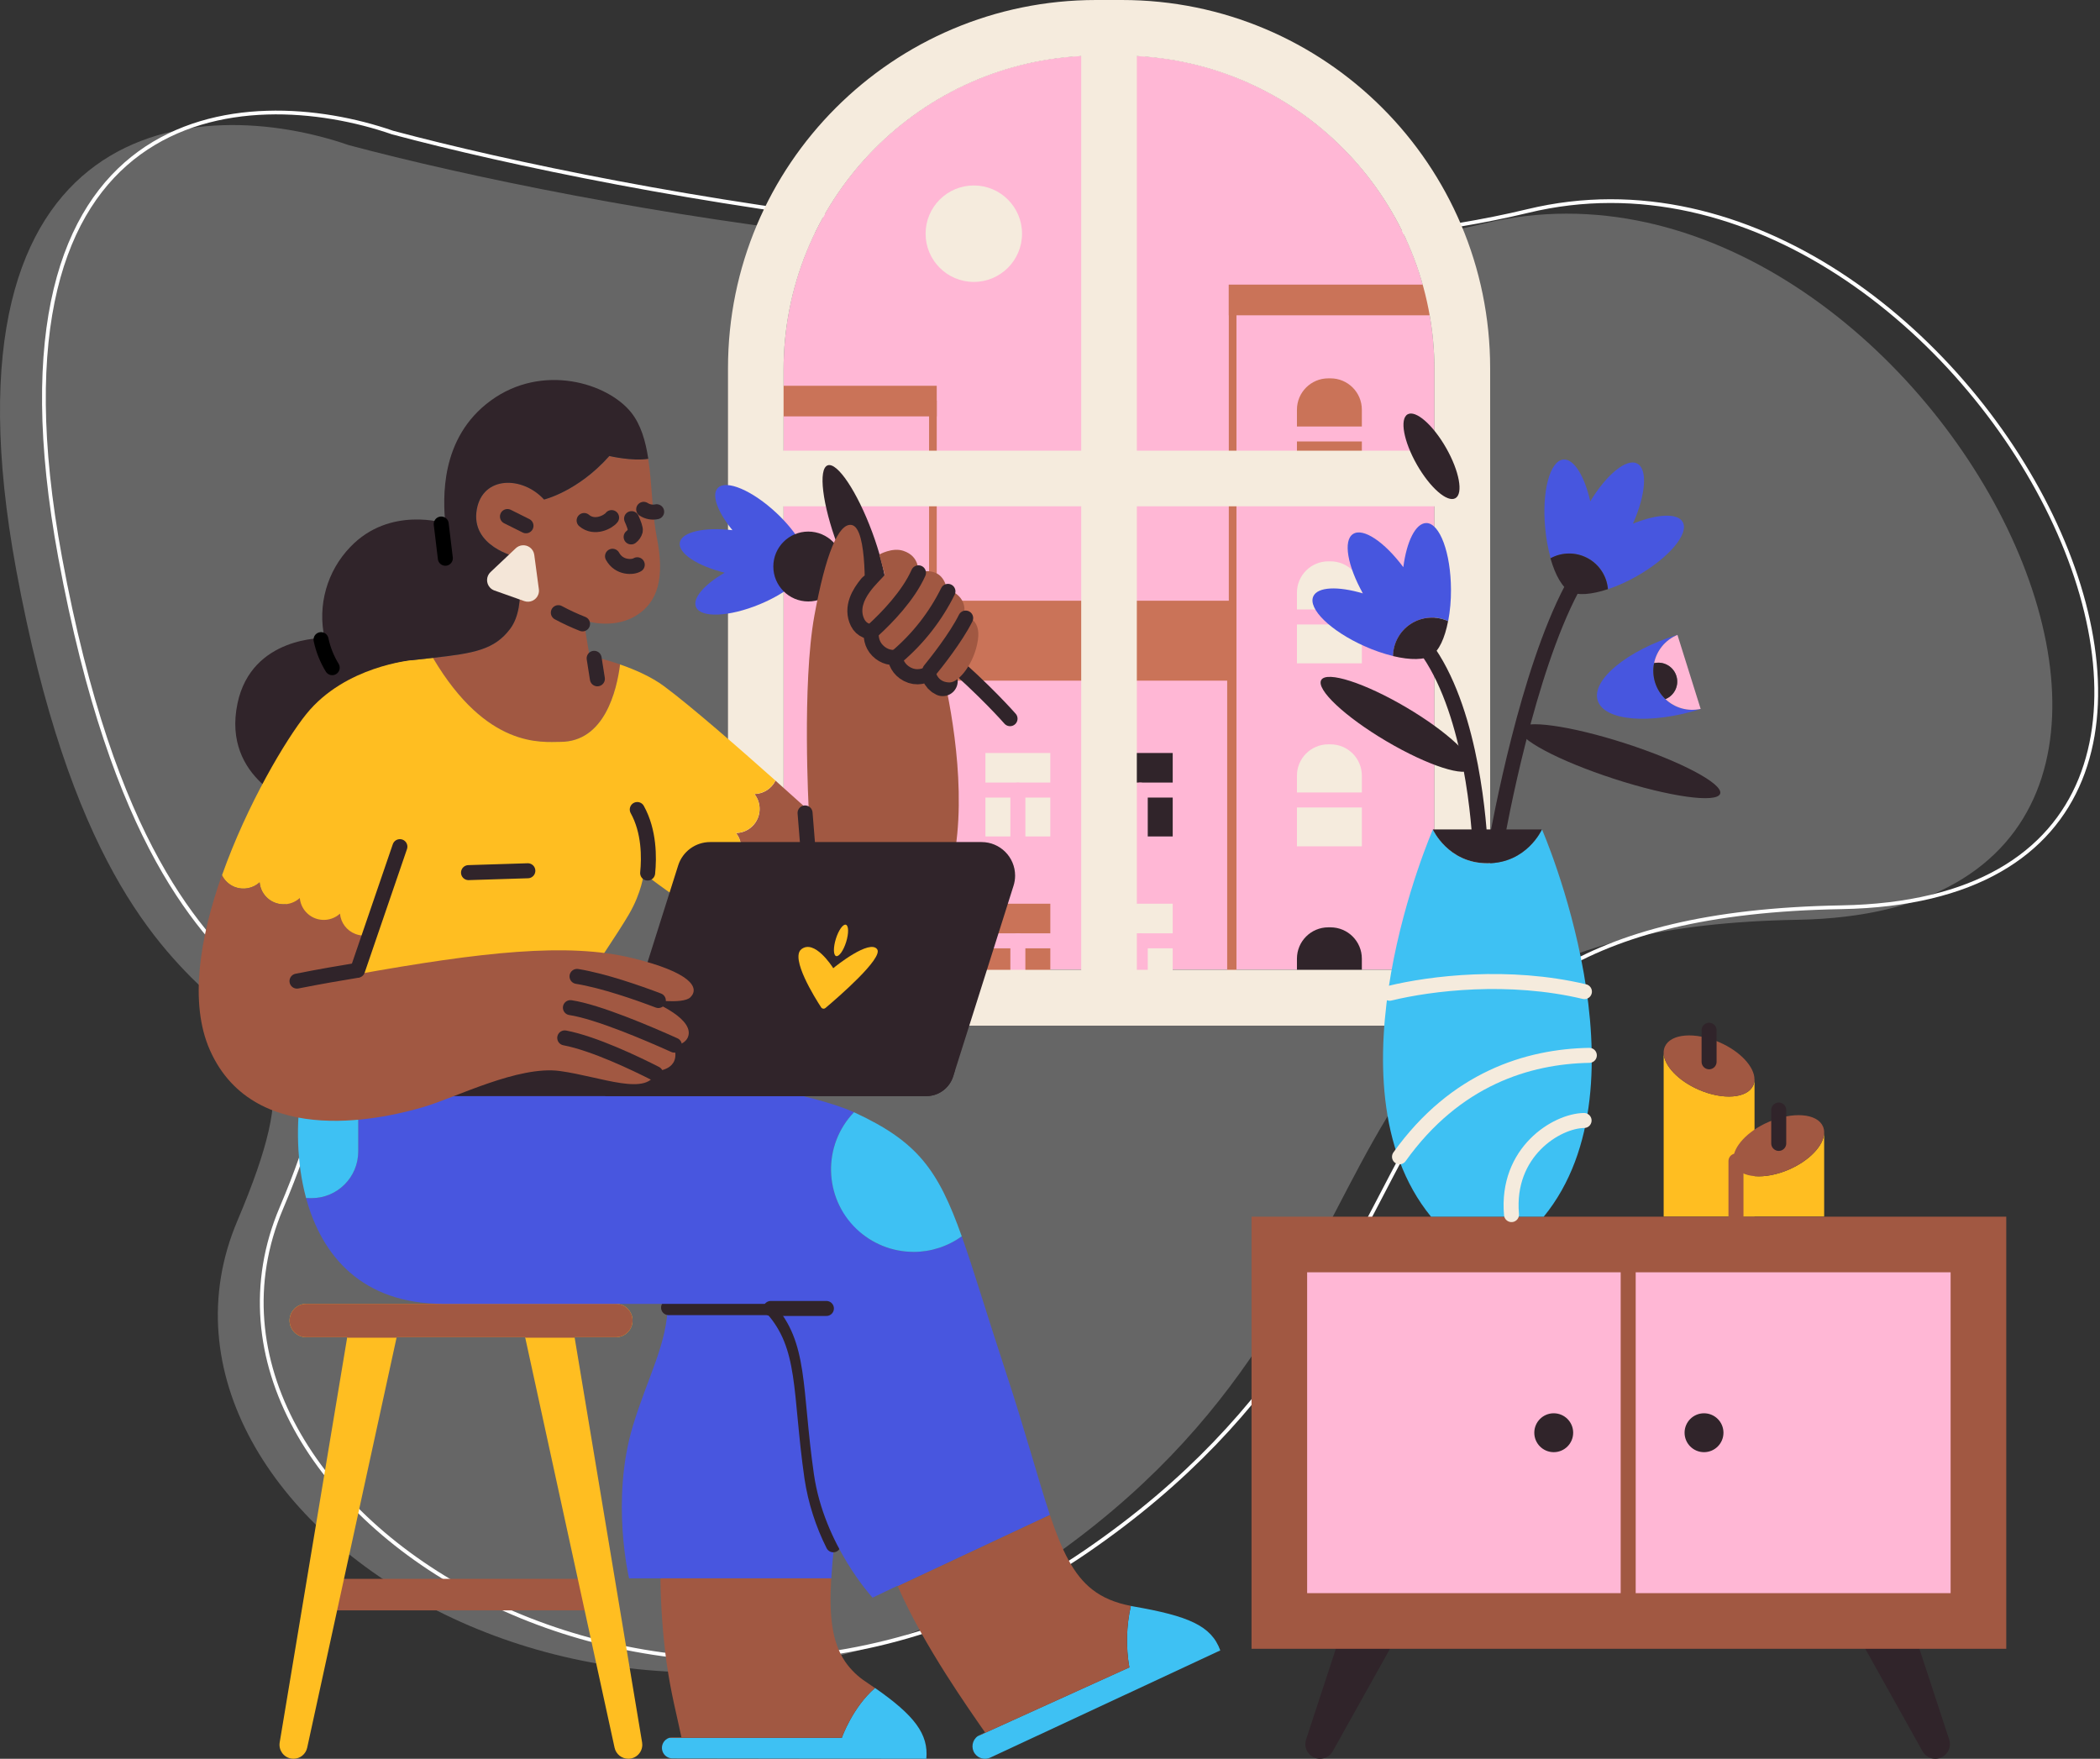 <svg width="560" height="469" viewBox="0 0 560 469" fill="none" xmlns="http://www.w3.org/2000/svg">
<rect x="0" y="0" width="560" height="469" fill="#333333" stroke="none"/>
<path d="M4.332 152.018C-18.416 28.909 53.955 25.174 92.984 38.694C154.594 55.142 301.4 82.351 395.739 59.603C513.663 31.167 621.969 242.761 479.373 245.27C336.777 247.779 387.794 341.867 277.815 417.138C167.836 492.409 29.422 405.429 63.294 325.559C97.166 245.688 32.767 305.905 4.332 152.018Z" fill="white" fill-opacity="0.25"/>
<path d="M16.041 148.673C-6.708 25.564 65.663 21.828 104.693 35.349C166.303 51.797 313.108 79.006 407.448 56.257C525.371 27.822 633.677 239.416 491.081 241.925C348.486 244.434 399.502 338.522 289.524 413.793C179.545 489.063 41.131 402.084 75.003 322.213C108.874 242.343 44.476 302.559 16.041 148.673Z" stroke="white"/>
<g clip-path="url(#clip0_114_250)">
<path d="M292.816 14.759H298.699C344.995 14.769 382.52 52.308 382.52 98.61V258.577H208.95V98.61C208.95 52.298 246.485 14.759 292.791 14.759H292.816Z" fill="#FFB7D5"/>
<path d="M327.248 162.284V261.068H250.23V162.284H327.248ZM329.289 160.242H248.189V263.109H329.289V160.242Z" fill="#CA7358"/>
<path d="M329.289 160.237H248.189V181.503H329.289V160.237Z" fill="#CA7358"/>
<path d="M247.755 108.868V261.563H201.398V108.868H247.755ZM249.796 106.827H199.357V263.604H249.796V106.827Z" fill="#CA7358"/>
<path d="M390.913 77.957V261.068H329.723V77.957H390.913ZM392.954 75.916H327.682V263.109H392.954V75.916Z" fill="#CA7358"/>
<path d="M354.215 100.891H354.802C359.42 100.891 363.16 104.632 363.16 109.251V128.092H345.852V109.251C345.852 104.632 349.592 100.891 354.21 100.891H354.215Z" fill="#CA7358"/>
<path d="M343.878 115.727H365.14" stroke="#FFB7D5" stroke-width="4" stroke-linecap="round" stroke-linejoin="round"/>
<path d="M354.215 149.689H354.802C359.42 149.689 363.16 153.43 363.16 158.048V176.889H345.852V158.048C345.852 153.43 349.592 149.689 354.21 149.689H354.215Z" fill="#F5EBDD"/>
<path d="M343.878 164.524H365.14" stroke="#FFB7D5" stroke-width="4" stroke-linecap="round" stroke-linejoin="round"/>
<path d="M354.215 198.486H354.802C359.42 198.486 363.16 202.227 363.16 206.845V225.687H345.852V206.845C345.852 202.227 349.592 198.486 354.21 198.486H354.215Z" fill="#F5EBDD"/>
<path d="M343.878 213.321H365.14" stroke="#FFB7D5" stroke-width="4" stroke-linecap="round" stroke-linejoin="round"/>
<path d="M354.215 247.284H354.802C359.42 247.284 363.16 251.024 363.16 255.643V272.953H345.852V255.643C345.852 251.024 349.592 247.284 354.21 247.284H354.215Z" fill="#30242A"/>
<path d="M392.954 75.916H327.682V84.076H392.954V75.916Z" fill="#CA7358"/>
<path d="M249.796 102.872H199.357V111.032H249.796V102.872Z" fill="#CA7358"/>
<path d="M280.085 200.793H262.777V223.048H280.085V200.793Z" fill="#F5EBDD"/>
<path d="M260.797 210.683H282.065" stroke="#FFB7D5" stroke-width="4" stroke-linecap="round" stroke-linejoin="round"/>
<path d="M271.431 224.038V210.683" stroke="#FFB7D5" stroke-width="4" stroke-linecap="round" stroke-linejoin="round"/>
<path d="M280.085 240.986H262.777V263.242H280.085V240.986Z" fill="#CA7358"/>
<path d="M260.797 250.876H282.065" stroke="#FFB7D5" stroke-width="4" stroke-linecap="round" stroke-linejoin="round"/>
<path d="M271.431 264.232V250.876" stroke="#FFB7D5" stroke-width="4" stroke-linecap="round" stroke-linejoin="round"/>
<path d="M312.721 200.793H295.413V223.048H312.721V200.793Z" fill="#30242A"/>
<path d="M293.439 210.683H314.701" stroke="#FFB7D5" stroke-width="4" stroke-linecap="round" stroke-linejoin="round"/>
<path d="M304.067 224.038V210.683" stroke="#FFB7D5" stroke-width="4" stroke-linecap="round" stroke-linejoin="round"/>
<path d="M312.721 240.986H295.413V263.242H312.721V240.986Z" fill="#F5EBDD"/>
<path d="M293.439 250.876H314.701" stroke="#FFB7D5" stroke-width="4" stroke-linecap="round" stroke-linejoin="round"/>
<path d="M304.067 264.232V250.876" stroke="#FFB7D5" stroke-width="4" stroke-linecap="round" stroke-linejoin="round"/>
<path d="M259.685 75.176C266.787 75.176 272.544 69.418 272.544 62.316C272.544 55.213 266.787 49.456 259.685 49.456C252.583 49.456 246.827 55.213 246.827 62.316C246.827 69.418 252.583 75.176 259.685 75.176Z" fill="#F5EBDD"/>
<path d="M404.772 258.659H186.698V273.494H404.772V258.659Z" fill="#F5EBDD"/>
<path d="M299.179 0H292.306C238.086 0 194.132 43.959 194.132 98.187V273.494H397.373V98.187C397.358 43.959 353.399 0 299.179 0ZM288.321 258.659H208.95V135.017H288.321V258.659ZM288.321 120.182H208.95V98.692C208.95 54.12 243.816 17.336 288.321 14.958V120.182ZM382.519 258.659H303.154V135.017H382.519V258.659ZM382.519 120.182H303.154V14.958C347.659 17.336 382.519 54.12 382.519 98.692V120.182Z" fill="#F5EBDD"/>
<path d="M467.86 287.824C467.86 288.37 467.753 288.911 467.534 289.411C466.003 292.897 459.461 293.412 452.956 290.559C447.506 288.176 443.801 284.185 443.643 280.904V324.425H467.875V287.824H467.86Z" fill="#FFBE21"/>
<path d="M458.543 277.949C452.037 275.096 445.506 275.612 443.965 279.097C443.715 279.669 443.608 280.292 443.643 280.914C443.801 284.196 447.506 288.186 452.956 290.57C459.461 293.422 465.993 292.907 467.534 289.421C467.753 288.921 467.865 288.38 467.86 287.834C467.875 284.512 464.125 280.389 458.543 277.949Z" fill="#A15842"/>
<path d="M486.439 302.179C486.281 305.461 482.576 309.452 477.126 311.84C470.616 314.688 464.089 314.177 462.543 310.687C462.329 310.186 462.217 309.651 462.217 309.105V324.414H486.444V302.179H486.439Z" fill="#FFBE21"/>
<path d="M486.117 300.363C484.586 296.877 478.045 296.362 471.534 299.214C465.957 301.659 462.206 305.777 462.217 309.105C462.217 309.651 462.329 310.186 462.543 310.687C464.074 314.177 470.616 314.688 477.126 311.84C482.576 309.452 486.28 305.461 486.439 302.179C486.474 301.557 486.367 300.934 486.117 300.363Z" fill="#A15842"/>
<path d="M462.926 324.435V309.6" stroke="#A15842" stroke-width="4" stroke-miterlimit="10" stroke-linecap="round"/>
<path d="M455.757 274.729V283.139" stroke="#30242A" stroke-width="4" stroke-linecap="round" stroke-linejoin="round"/>
<path d="M474.33 295.999V304.9" stroke="#30242A" stroke-width="4" stroke-linecap="round" stroke-linejoin="round"/>
<path d="M352.006 468.99C349.848 468.99 348.097 467.245 348.092 465.086C348.092 464.667 348.159 464.254 348.291 463.856L360.537 426.531C361.068 424.928 362.568 423.841 364.257 423.841H372.84C374.998 423.841 376.748 425.587 376.754 427.745C376.754 428.414 376.585 429.072 376.253 429.659L355.404 466.984C354.715 468.219 353.419 468.985 352.006 468.99Z" fill="#30242A"/>
<path d="M516.064 468.99C518.223 468.99 519.973 467.245 519.978 465.086C519.978 464.667 519.912 464.254 519.779 463.856L507.533 426.531C507.002 424.928 505.507 423.846 503.818 423.841H495.23C493.067 423.841 491.322 425.602 491.322 427.761C491.322 428.424 491.495 429.077 491.817 429.659L512.666 466.984C513.355 468.219 514.651 468.985 516.064 468.99Z" fill="#30242A"/>
<path d="M535 324.435H333.739V439.666H535V324.435Z" fill="#A15842"/>
<path d="M520.162 339.27H348.572V424.831H520.162V339.27Z" fill="#FFB7D5"/>
<path d="M434.183 337.79V426.316" stroke="#A15842" stroke-width="4" stroke-miterlimit="10"/>
<path d="M454.405 387.236C457.268 387.236 459.589 384.914 459.589 382.051C459.589 379.187 457.268 376.866 454.405 376.866C451.542 376.866 449.22 379.187 449.22 382.051C449.22 384.914 451.542 387.236 454.405 387.236Z" fill="#30242A"/>
<path d="M414.329 387.236C417.192 387.236 419.513 384.914 419.513 382.051C419.513 379.187 417.192 376.866 414.329 376.866C411.466 376.866 409.145 379.187 409.145 382.051C409.145 384.914 411.466 387.236 414.329 387.236Z" fill="#30242A"/>
<path d="M159.251 421.019H86.559V429.424H159.251V421.019Z" fill="#A15842"/>
<path d="M171.227 464.642L153.22 356.58H164.231C166.691 356.58 168.681 354.59 168.681 352.13C168.681 349.67 166.691 347.68 164.231 347.68H81.666C79.207 347.68 77.217 349.67 77.217 352.13C77.217 354.59 79.207 356.58 81.666 356.58H92.591L74.584 464.642C74.247 466.678 75.62 468.602 77.656 468.939C77.86 468.975 78.064 468.99 78.268 468.99C80.023 468.99 81.544 467.765 81.916 466.05L105.776 356.58H140.035L163.889 466.05C164.267 467.765 165.787 468.99 167.543 468.99C169.604 468.99 171.278 467.316 171.278 465.254C171.278 465.05 171.262 464.846 171.227 464.642Z" fill="#FFBE21"/>
<path d="M164.231 356.58C166.69 356.58 168.68 354.59 168.68 352.13C168.68 349.67 166.69 347.68 164.231 347.68H81.666C79.207 347.68 77.217 349.67 77.217 352.13C77.217 354.59 79.207 356.58 81.666 356.58H92.591V356.718H105.766L105.796 356.58H140.055L140.086 356.718H153.26V356.58H164.231Z" fill="#A15842"/>
<path d="M169.124 420.876H221.681C222.334 409.715 224.666 394.911 226.6 374.911C228.319 357.177 229.799 342.291 229.702 330.002C229.539 309.518 177.146 334.31 177.146 334.31C177.146 338.785 178.049 343.082 178.074 347.246C178.135 358.065 172.655 367.272 168.742 380.321C162.807 400.106 167.752 420.876 167.752 420.876H169.124Z" fill="#4856DF"/>
<path d="M224.482 463.407H178.472C176.993 463.876 176.176 465.458 176.646 466.938C177.018 468.102 178.095 468.893 179.319 468.898L247.026 468.99C247.623 462.407 243.882 457.451 233.33 450.108C227.309 455.328 224.482 463.407 224.482 463.407Z" fill="#3EC1F3"/>
<path d="M230.957 448.51C228.774 447.097 226.886 445.27 225.401 443.132C221.829 437.891 221.074 430.833 221.661 420.876H176.115C176.202 428.322 176.737 435.752 177.722 443.132C178.886 451.486 180.457 457.232 181.718 463.274H179.324C179.034 463.274 178.748 463.32 178.472 463.407H224.482C224.482 463.407 227.309 455.328 233.33 450.138C232.575 449.603 231.784 449.062 230.957 448.51Z" fill="#A15842"/>
<path d="M222.212 411.935C219.395 406.327 217.476 400.31 216.522 394.11C213.19 370.956 215.165 359.086 205.771 348.691H178.284" stroke="#30242A" stroke-width="4" stroke-linecap="round" stroke-linejoin="round"/>
<path d="M239.351 422.851L239.402 422.974L279.978 403.969C276.82 394.518 273.518 381.943 268.094 365.485C263.012 350.084 259.649 338.576 256.465 329.671C246.607 336.774 232.861 334.539 225.758 324.68C219.553 316.065 220.385 304.251 227.733 296.591C206.072 286.803 129.141 280.419 129.141 280.419L85.621 273.989C83.325 277.786 81.37 283.803 80.309 290.83H95.514V307.094C95.499 313.942 89.948 319.485 83.1 319.49H81.625C85.779 334.799 96.464 347.695 118.272 347.695H206.292C215.685 358.081 213.711 369.951 217.043 393.114C219.768 412.063 232.682 426.031 232.682 426.031L239.351 422.851Z" fill="#4856DF"/>
<path d="M301.164 444.617L260.751 462.948C259.246 463.999 258.879 466.076 259.93 467.581C260.864 468.913 262.619 469.378 264.088 468.679L325.411 440.1C323.008 433.466 316.829 430.914 302.19 428.363L301.562 428.245C300.347 433.624 300.215 439.187 301.164 444.617Z" fill="#3EC1F3"/>
<path d="M301.562 428.225C297.347 427.419 294.041 426.015 291.311 423.892C286.28 419.973 283.198 413.594 279.978 403.99L239.402 422.994C242.841 430.899 247.668 439.212 252.266 446.469C256.282 452.787 260.114 458.293 262.69 461.983L261.226 462.692C261.058 462.774 260.899 462.871 260.751 462.978L301.164 444.647C300.205 439.202 300.342 433.619 301.562 428.225Z" fill="#A15842"/>
<path d="M243.617 333.83C248.23 333.83 252.73 332.376 256.465 329.671C250.133 311.871 244.643 304.456 228.039 296.729L227.733 296.591C219.324 305.359 219.614 319.286 228.381 327.696C232.478 331.625 237.938 333.82 243.617 333.82V333.83Z" fill="#3EC1F3"/>
<path d="M83.1 319.49C89.958 319.49 95.52 313.927 95.525 307.068V290.804H80.319C78.977 299.628 79.053 310.008 81.625 319.474H82.232L83.1 319.49Z" fill="#3EC1F3"/>
<path d="M205.542 348.915H220.375" stroke="#30242A" stroke-width="4" stroke-linecap="round" stroke-linejoin="round"/>
<path d="M269.344 191.643C269.344 191.643 242.642 160.982 211.093 149.862" stroke="#30242A" stroke-width="4" stroke-linecap="round" stroke-linejoin="round"/>
<path d="M185.59 161.84C184.621 159.497 187.856 155.823 193.244 152.72C185.948 150.903 180.763 147.52 181.284 144.677C181.804 141.835 187.846 140.498 195.316 141.376C191.387 136.579 189.657 131.996 191.392 130.148C193.602 127.786 200.612 130.766 207.047 136.783C212.66 142.039 215.976 147.887 215.272 150.863C214.879 153.894 209.71 158.191 202.608 161.13C194.438 164.519 186.83 164.835 185.59 161.84Z" fill="#4756DF"/>
<path d="M215.538 160.385C220.683 160.385 224.855 156.213 224.855 151.067C224.855 145.92 220.683 141.748 215.538 141.748C210.392 141.748 206.22 145.92 206.22 151.067C206.22 156.213 210.392 160.385 215.538 160.385Z" fill="#30242A"/>
<path d="M235.168 163.066C237.728 162.115 236.565 152.621 232.57 141.859C228.574 131.097 223.26 123.144 220.7 124.094C218.14 125.045 219.304 134.54 223.299 145.302C227.294 156.063 232.609 164.017 235.168 163.066Z" fill="#30242A"/>
<path d="M234.713 164.937C234.713 164.937 238.672 175.818 236.693 187.193" stroke="#30242A" stroke-width="4" stroke-linecap="round" stroke-linejoin="round"/>
<path d="M162.506 121.601C154.067 131.098 145.096 133.195 145.096 133.195C139.295 126.867 128.768 126.867 127.161 135.834C125.411 145.77 137.698 148.505 137.698 148.505C137.698 148.505 140.795 161.324 136.044 167.657C131.85 173.271 126.462 174.195 115.42 175.43C129.809 199.747 144.504 197.828 149.398 197.828C161.134 197.828 164.44 184.207 165.364 177.185C162.69 176.251 159.965 175.486 157.2 174.884L155.618 165.392C155.618 165.392 163.001 168.025 169.334 164.335C175.666 160.646 177.248 153.782 175.135 143.233C173.885 136.982 173.931 129.25 172.859 122.34C168.68 123.05 162.506 121.601 162.506 121.601Z" fill="#A15842"/>
<path d="M250.291 174.583C248.051 165.616 230.513 160.753 230.513 160.753C230.513 160.753 231.565 140.625 227.049 139.982C223.589 139.472 220.125 147.898 217.16 164.218C213.843 182.457 215.675 216.144 215.675 216.144C215.675 216.144 212.006 212.811 206.802 208.172C205.74 210.316 203.577 211.694 201.189 211.745C203.383 214.526 202.909 218.562 200.128 220.762C199.031 221.63 197.678 222.114 196.275 222.14C198.469 224.921 197.995 228.958 195.214 231.157C194.117 232.025 192.765 232.51 191.361 232.535C193.555 235.322 193.081 239.358 190.295 241.553C189.009 242.568 187.381 243.053 185.749 242.905C196.581 249.958 211.307 258.184 221.12 258.184C272.543 258.164 251.776 180.518 250.291 174.583Z" fill="#A15842"/>
<path d="M192.106 239.236C193.147 237.031 192.851 234.429 191.346 232.515C194.892 232.443 197.709 229.514 197.638 225.972C197.612 224.574 197.127 223.222 196.26 222.119C199.806 222.048 202.623 219.119 202.551 215.577C202.526 214.179 202.041 212.826 201.174 211.724C203.562 211.673 205.725 210.295 206.787 208.152C197.816 200.16 184.289 188.31 177.089 182.988C173.604 180.411 169.165 178.502 165.354 177.185C164.455 184.228 161.169 197.828 149.433 197.828C144.561 197.828 129.845 199.747 115.455 175.43L110.832 175.94C94.912 177.711 87.667 186.279 83.401 196.516C80.763 202.85 78.65 214.454 78.65 214.454C77.013 225.095 76.171 235.842 76.13 246.605L96.831 265.768L152.408 267.14C156.858 260.578 165.022 248.457 167.716 243.808C171.176 237.873 171.671 232.928 171.671 232.928C171.671 232.928 177.61 237.572 185.749 242.874C188.417 243.109 190.953 241.66 192.106 239.236Z" fill="#FFBE21"/>
<path d="M168.313 109.991C161.986 102.081 144.576 96.804 130.86 106.827C117.144 116.849 118.201 133.205 118.726 139.539C118.726 139.539 103.959 134.787 93.407 145.867C87.202 152.302 84.631 161.411 86.549 170.138C86.549 170.138 67.119 169.592 63.338 187.55C61.189 197.757 65.2 204.549 69.65 208.754C72.257 211.204 75.308 213.138 78.635 214.454C78.635 214.454 80.748 202.85 83.386 196.516C87.651 186.279 94.897 177.711 110.817 175.94L115.44 175.43C126.482 174.195 131.87 173.256 136.065 167.657C140.81 161.324 137.698 148.505 137.698 148.505C137.698 148.505 125.395 145.77 127.145 135.844C128.732 126.877 139.279 126.877 145.081 133.205C145.081 133.205 154.051 131.098 162.491 121.601C162.491 121.601 168.665 123.05 172.875 122.341C172.155 117.584 170.89 113.221 168.313 109.991Z" fill="#30242A"/>
<path d="M251.388 181.63C249.893 180.941 249 179.206 249.255 175.889C249.255 175.889 246.163 179.768 242.872 178.043C239.581 176.318 240.897 172.603 240.897 172.603C240.897 172.603 237.928 174.583 235.458 172.092C233.218 169.852 234.948 166.157 234.948 166.157C234.948 166.157 231.662 167.499 230.498 165.167C229.034 162.248 230.815 159.191 232.743 156.849" stroke="#30242A" stroke-width="8" stroke-linecap="round" stroke-linejoin="round"/>
<path d="M85.61 170.566C86.172 173.21 87.177 175.741 88.59 178.043" stroke="black" stroke-width="4" stroke-miterlimit="10" stroke-linecap="round"/>
<path d="M214.685 216.781L215.925 232.198" stroke="#30242A" stroke-width="4" stroke-linecap="round" stroke-linejoin="round"/>
<path d="M169.936 215.868C173.166 221.686 173.125 228.667 172.706 232.806" stroke="#30242A" stroke-width="4" stroke-linecap="round" stroke-linejoin="round"/>
<path d="M140.759 232.198L124.936 232.693" stroke="#30242A" stroke-width="4" stroke-linecap="round" stroke-linejoin="round"/>
<path d="M155.347 166.366C153.138 165.499 150.98 164.499 148.888 163.371" stroke="#30242A" stroke-width="4" stroke-linecap="round" stroke-linejoin="round"/>
<path d="M159.302 181.013L158.44 175.547" stroke="#30242A" stroke-width="4" stroke-linecap="round" stroke-linejoin="round"/>
<path d="M117.66 139.738L118.757 148.862" stroke="black" stroke-width="4" stroke-miterlimit="10" stroke-linecap="round"/>
<path d="M169.936 150.597C168.818 151.322 165.114 151.562 163.338 148.331" stroke="#30242A" stroke-width="4" stroke-linecap="round" stroke-linejoin="round"/>
<path d="M140.264 140.207L135.32 137.737" stroke="#30242A" stroke-width="4" stroke-linecap="round" stroke-linejoin="round"/>
<path d="M163.093 138.018C162.302 139.095 158.572 141.182 155.766 138.799" stroke="#30242A" stroke-width="4" stroke-linecap="round" stroke-linejoin="round"/>
<path d="M175.11 136.461C173.916 136.716 172.671 136.482 171.65 135.818" stroke="#30242A" stroke-width="4" stroke-linecap="round" stroke-linejoin="round"/>
<path d="M168.42 138.298C168.987 139.579 169.533 140.993 169.415 141.534C169.242 142.192 168.849 142.769 168.303 143.177" stroke="#30242A" stroke-width="4" stroke-linecap="round" stroke-linejoin="round"/>
<path d="M137.555 146.183L130.804 152.552C129.625 153.664 129.569 155.527 130.682 156.706C130.998 157.043 131.391 157.298 131.825 157.456L139.805 160.288C141.336 160.829 143.015 160.028 143.555 158.497C143.708 158.058 143.759 157.589 143.698 157.129L142.469 147.944C142.254 146.336 140.774 145.208 139.162 145.423C138.56 145.504 137.999 145.77 137.555 146.183Z" fill="#F4E6D8"/>
<path d="M234.468 147.877C234.468 147.877 237.928 145.897 240.897 146.887C245.49 148.418 244.816 152.695 244.816 152.695C244.816 152.695 251.256 150.373 252.506 157.18C252.506 157.18 258.312 158.482 257.006 164.289C257.006 164.289 261.706 164.539 260.772 170.699C259.838 176.859 255.731 181.977 253.261 181.977C250.791 181.977 248.908 180.411 249.255 175.853C249.255 175.853 246.163 179.732 242.872 178.007C239.581 176.282 240.897 172.567 240.897 172.567C240.897 172.567 237.928 174.547 235.458 172.056C233.218 169.816 234.948 166.121 234.948 166.121C234.948 166.121 231.662 167.464 230.498 165.131C228.023 160.186 234.83 154.869 235.938 153.266L234.468 147.877Z" fill="#A15842"/>
<path d="M232.999 167.923C236.397 164.805 242.183 158.921 244.928 152.746" stroke="#30242A" stroke-width="4" stroke-linecap="round" stroke-linejoin="round"/>
<path d="M239.239 175.042C244.888 170.24 249.495 164.335 252.786 157.691" stroke="#30242A" stroke-width="4" stroke-linecap="round" stroke-linejoin="round"/>
<path d="M247.98 178.706C249.511 176.838 254.863 170.127 257.516 164.815" stroke="#30242A" stroke-width="4" stroke-linecap="round" stroke-linejoin="round"/>
<path d="M247.02 292.289H161.379L180.845 230.78C182.024 227.065 185.478 224.538 189.377 224.544H261.746C266.686 224.544 270.691 228.544 270.696 233.484C270.696 234.403 270.559 235.311 270.278 236.189L254.179 287.053C253.184 290.171 250.291 292.289 247.02 292.289Z" fill="#30242A"/>
<path d="M111.674 285.364C110.787 288.166 112.338 291.151 115.134 292.039C115.654 292.203 116.195 292.289 116.741 292.289H247.02C250.291 292.279 253.179 290.161 254.164 287.043L254.674 285.364H111.674Z" fill="#30242A"/>
<path d="M233.902 253.122C231.912 250.397 222.865 257.592 222.201 258.189C221.854 257.592 217.15 250.397 213.695 253.122C210.7 255.485 217.267 266.033 219.038 268.723C219.324 269.044 219.819 269.07 220.14 268.784C220.16 268.763 220.181 268.743 220.201 268.723C223.421 266.008 235.631 255.459 233.902 253.122Z" fill="#FFBE21"/>
<path d="M225.638 251.196C226.357 248.887 226.327 246.824 225.571 246.589C224.815 246.353 223.619 248.034 222.9 250.343C222.181 252.652 222.211 254.714 222.967 254.95C223.723 255.185 224.919 253.504 225.638 251.196Z" fill="#FFBE21"/>
<path d="M62.603 236.521C64.868 237.394 67.435 236.919 69.236 235.286C69.547 238.817 72.66 241.425 76.186 241.114C77.589 240.991 78.911 240.41 79.952 239.46C80.268 242.992 83.391 245.595 86.922 245.278C88.315 245.151 89.631 244.574 90.667 243.63C90.973 247.156 94.081 249.769 97.606 249.458C98.004 249.422 98.403 249.351 98.79 249.243L106.505 228.519C109.475 220.563 110.883 212.107 110.654 203.62L109.873 176.063C109.873 176.063 92.07 177.543 81.686 190.403C76.359 197.001 65.904 214.434 59.205 233.388C59.909 234.816 61.118 235.934 62.603 236.521Z" fill="#FFBE21"/>
<path d="M94.744 249.039C92.463 248.161 90.881 246.064 90.662 243.63C88.039 246.018 83.983 245.829 81.595 243.206C80.651 242.17 80.074 240.854 79.947 239.46C77.329 241.849 73.272 241.665 70.884 239.052C69.935 238.011 69.354 236.689 69.231 235.286C66.608 237.674 62.552 237.485 60.164 234.862C59.761 234.423 59.424 233.928 59.159 233.393C53.352 249.82 50.362 267.396 55.985 280.047C68.088 307.293 104.413 297.704 112.986 295.183C121.558 292.662 138.213 284.083 149.311 285.599C160.409 287.115 173.018 292.662 175.038 285.599C175.038 285.599 181.83 285.425 179.692 278.965C179.692 278.965 183.105 278.541 183.611 276.02C184.631 270.973 172.512 266.436 172.512 266.436C172.512 266.436 182.1 267.967 184.116 265.926C186.667 263.374 184.187 259.256 168.527 255.459C151.327 251.295 128.625 253.816 94.826 259.868L98.78 249.238C97.448 249.611 96.03 249.544 94.744 249.039Z" fill="#A15842"/>
<path d="M106.638 225.768L95.346 258.735" stroke="#30242A" stroke-width="4" stroke-linecap="round" stroke-linejoin="round"/>
<path d="M175.559 266.799C170.079 264.716 160.955 261.522 153.873 260.368" stroke="#30242A" stroke-width="4" stroke-linecap="round" stroke-linejoin="round"/>
<path d="M179.835 278.699C172.793 275.53 159.343 269.779 152.107 268.697" stroke="#30242A" stroke-width="4" stroke-linecap="round" stroke-linejoin="round"/>
<path d="M94.907 258.807C91.111 259.419 85.151 260.435 79.196 261.624" stroke="#30242A" stroke-width="4" stroke-linecap="round" stroke-linejoin="round"/>
<path d="M174.829 286.293C169.548 283.604 158.419 278.255 150.597 276.765" stroke="#30242A" stroke-width="4" stroke-linecap="round" stroke-linejoin="round"/>
<path d="M411.196 221.175C411.196 221.175 407.185 230.198 396.664 230.198C386.142 230.198 382.111 221.175 382.111 221.175C382.111 221.175 352.516 288.845 381.601 324.435H411.671C440.74 288.845 411.196 221.175 411.196 221.175Z" fill="#3EC1F3"/>
<path d="M396.638 230.198C407.16 230.198 411.171 221.175 411.171 221.175H382.086C382.086 221.175 386.112 230.198 396.638 230.198Z" fill="#30242A"/>
<path d="M423.82 281.419C407.461 281.71 388.102 287.62 373.202 308.467" stroke="#F5EBDD" stroke-width="4" stroke-linecap="round" stroke-linejoin="round"/>
<path d="M370.584 264.859C381.565 262.18 402.358 259.628 422.513 264.426" stroke="#F5EBDD" stroke-width="4" stroke-linecap="round" stroke-linejoin="round"/>
<path d="M422.422 298.791C415.105 298.878 401.578 307.17 403.068 323.884" stroke="#F5EBDD" stroke-width="4" stroke-linecap="round" stroke-linejoin="round"/>
<path d="M394.796 227.197C394.49 219.925 392.556 191.025 381.075 174.072" stroke="#30242A" stroke-width="4" stroke-miterlimit="10" stroke-linecap="round"/>
<path d="M392.405 204.971C393.872 202.482 386.092 195.172 375.027 188.643C363.961 182.114 353.801 178.838 352.334 181.326C350.866 183.814 358.646 191.124 369.711 197.654C380.777 204.183 390.937 207.459 392.405 204.971Z" fill="#30242A"/>
<path d="M388.106 132.851C390.261 131.622 389.154 125.621 385.633 119.446C382.113 113.271 377.513 109.261 375.359 110.489C373.204 111.718 374.311 117.719 377.832 123.894C381.352 130.069 385.952 134.079 388.106 132.851Z" fill="#30242A"/>
<path d="M350.21 159.033C351.368 156.456 356.818 156.267 363.441 158.242C359.359 150.939 358.109 144.147 360.808 142.396C363.507 140.646 369.212 144.519 374.218 151.24C375.1 144.387 377.488 139.503 380.341 139.472C383.943 139.472 386.892 147.418 386.928 157.247C386.948 160.059 386.698 162.865 386.183 165.626C380.978 163.243 374.825 165.529 372.437 170.735C371.835 172.056 371.513 173.485 371.498 174.94C368.855 174.292 366.278 173.399 363.803 172.276C354.807 168.249 348.735 162.325 350.21 159.033Z" fill="#4756DF"/>
<path d="M376.197 166.366C379.172 164.432 382.933 164.157 386.158 165.637C385.28 170.204 383.693 173.593 381.785 174.695C379.968 176.017 376.121 176.068 371.472 174.95C371.513 171.48 373.284 168.255 376.197 166.366Z" fill="#30242A"/>
<path d="M398.623 226.758C400.032 218.726 407.364 179.344 419.1 157.063" stroke="#30242A" stroke-width="4" stroke-miterlimit="10" stroke-linecap="round"/>
<path d="M458.709 211.639C459.554 209.032 448.28 203.046 433.53 198.266C418.78 193.487 406.138 191.726 405.294 194.332C404.449 196.938 415.723 202.925 430.473 207.704C445.223 212.483 457.865 214.245 458.709 211.639Z" fill="#30242A"/>
<path d="M416.891 122.54C419.707 122.284 422.544 126.944 424.07 133.685C428.417 126.54 433.734 122.121 436.587 123.616C439.439 125.112 438.857 131.981 435.454 139.641C441.863 137.053 447.307 136.727 448.72 139.186C450.496 142.32 445.011 148.796 436.474 153.644C434.04 155.042 431.479 156.201 428.82 157.104C428.336 151.393 423.32 147.158 417.61 147.642C416.176 147.765 414.778 148.183 413.513 148.872C412.783 146.249 412.298 143.565 412.058 140.855C411.114 131.067 413.303 122.866 416.891 122.54Z" fill="#4756DF"/>
<path d="M423.253 148.781C426.397 150.424 428.483 153.567 428.779 157.104C424.366 158.579 420.615 158.859 418.738 157.737C416.697 156.803 414.763 153.47 413.456 148.872C416.503 147.204 420.177 147.168 423.253 148.781Z" fill="#30242A"/>
<path d="M447.312 169.26V169.301C442.01 171.485 439.49 177.553 441.674 182.855C443.592 187.509 448.577 190.117 453.496 189.035V189.076C440.051 193.286 427.764 192.265 426.05 186.79C424.335 181.314 433.867 173.47 447.312 169.26Z" fill="#4756DF"/>
<path d="M444.113 186.422C446.695 185.386 447.95 182.457 446.914 179.875C445.985 177.563 443.511 176.277 441.087 176.843C441.776 173.445 444.113 170.617 447.322 169.301L453.507 189.035C450.134 189.78 446.613 188.8 444.113 186.422Z" fill="#FFB7D5"/>
<path d="M447.021 180.247C447.807 182.748 446.542 185.437 444.113 186.422C441.526 183.962 440.383 180.344 441.087 176.843C443.648 176.256 446.235 177.736 447.021 180.247Z" fill="#30242A"/>
</g>
<defs>
<clipPath id="clip0_114_250">
<rect width="528" height="469" fill="white" transform="translate(7)"/>
</clipPath>
</defs>
</svg>
